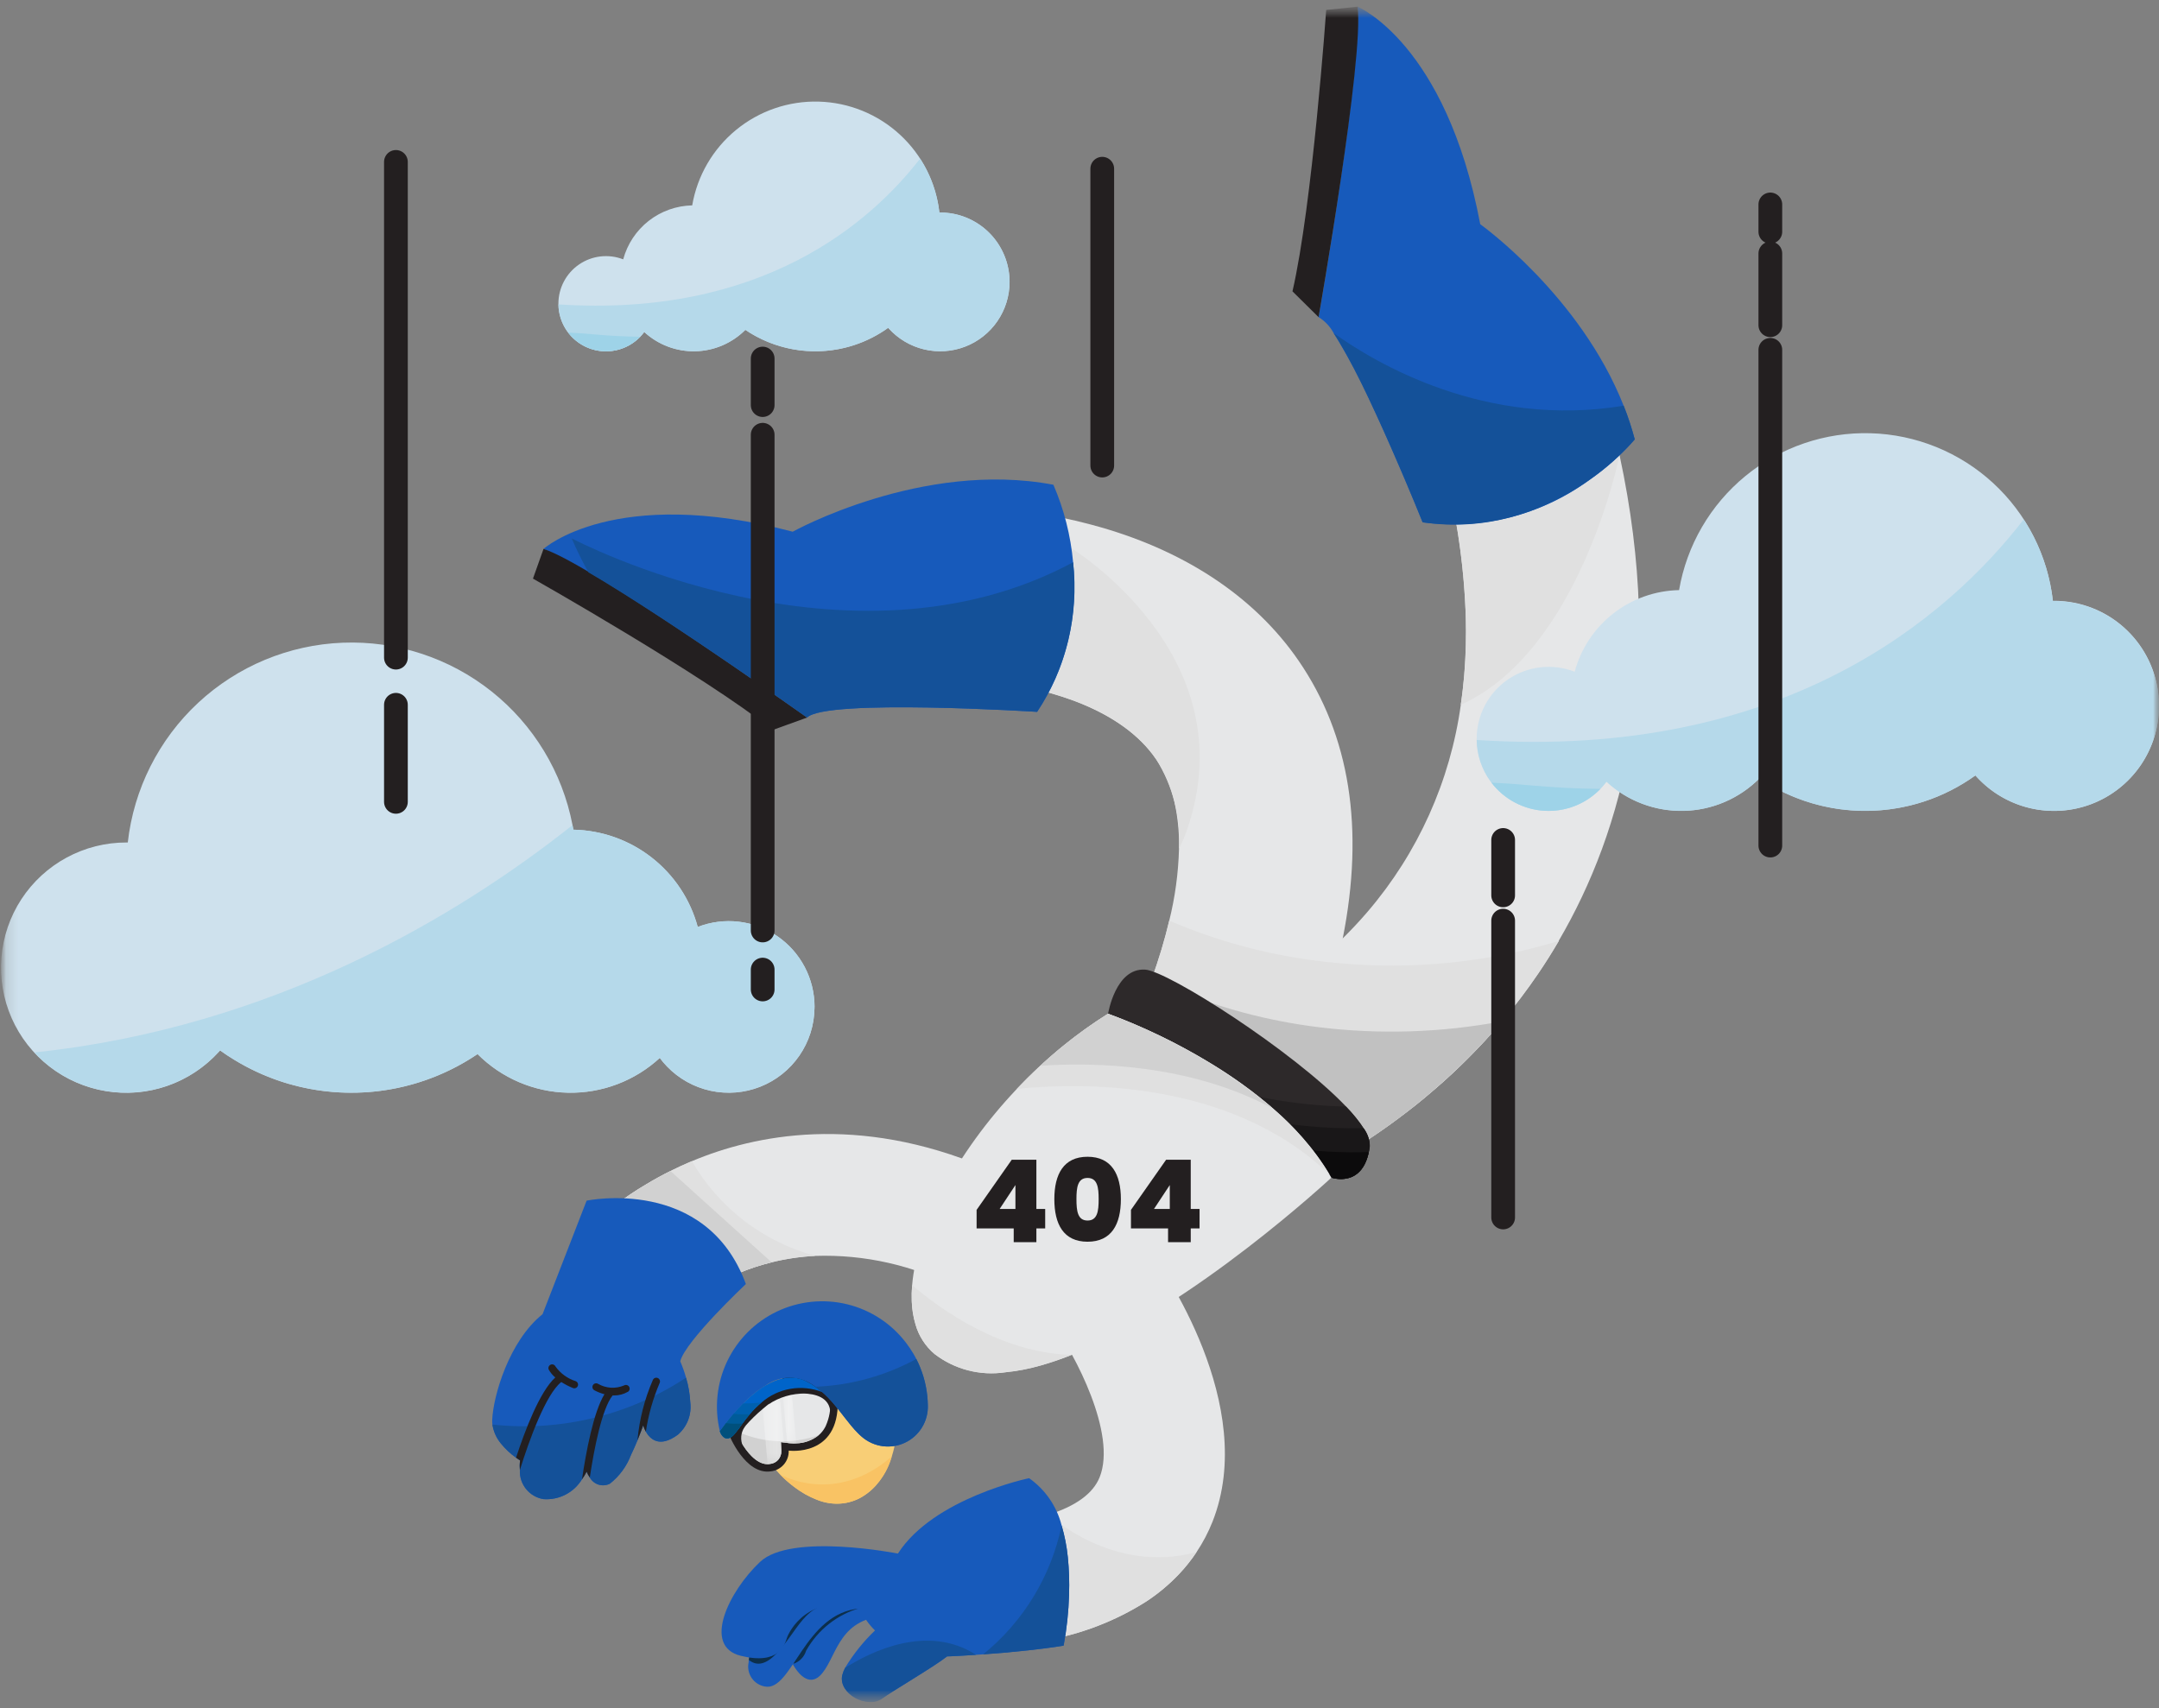 <svg width="182" height="144" viewBox="0 0 182 144" fill="none" xmlns="http://www.w3.org/2000/svg">
<rect x="0" y="0" width="182" height="144" fill="#808080" stroke="none"/>
<mask id="mask0_8_247" style="mask-type:luminance" maskUnits="userSpaceOnUse" x="0" y="0" width="182" height="144">
<path d="M182 0.563H0.1V143.5H182V0.563Z" fill="white"/>
</mask>
<g mask="url(#mask0_8_247)">
<mask id="mask1_8_247" style="mask-type:luminance" maskUnits="userSpaceOnUse" x="0" y="0" width="182" height="144">
<path d="M182 0.563H0.1V143.5H182V0.563Z" fill="white"/>
</mask>
<g mask="url(#mask1_8_247)">
<path d="M75.175 122.793C75.086 123.068 74.983 123.339 74.866 123.603C74.615 124.189 74.275 124.732 73.858 125.214C73.451 125.684 72.956 126.068 72.399 126.345C71.859 126.606 71.27 126.752 70.67 126.772C70.071 126.792 69.474 126.687 68.917 126.462C68.194 126.186 67.516 125.803 66.905 125.328C66.49 125.012 66.1 124.665 65.736 124.291C65.559 124.107 65.46 123.991 65.46 123.991C65.46 123.991 64.429 121.653 64.729 121.061C65.029 120.469 66.229 116.961 69.064 115.436C71.899 113.911 75.697 119.256 75.697 119.256C75.709 120.456 75.534 121.65 75.177 122.796" fill="#F8CE76"/>
<path d="M61.471 120.992C61.471 120.992 62.827 124.362 64.971 124.049C65.398 124.003 65.792 123.796 66.073 123.472C66.355 123.147 66.503 122.727 66.487 122.298C66.487 122.298 70.73 122.875 70.622 118.108C70.539 114.425 69.143 114.86 65.9 116.864C64.122 117.875 62.605 119.289 61.472 120.992" fill="#231F20"/>
<path d="M69.623 120.197C69.506 120.443 69.35 120.669 69.16 120.865C69.112 120.914 69.061 120.961 69.008 121.005C68.473 121.432 67.812 121.671 67.127 121.687C67.046 121.687 66.973 121.693 66.906 121.693C66.793 121.694 66.68 121.688 66.568 121.676L66.353 121.649L66.086 121.616L65.831 121.583L65.856 122.178L65.862 122.326C65.876 122.601 65.78 122.871 65.597 123.077C65.413 123.283 65.156 123.408 64.881 123.426C64.825 123.434 64.767 123.439 64.71 123.441H64.691C63.756 123.441 62.919 122.364 62.433 121.519C62.333 121.348 62.249 121.185 62.18 121.043C62.23 120.97 62.291 120.884 62.366 120.786C62.485 120.627 62.635 120.44 62.821 120.229C63.273 119.712 63.765 119.231 64.292 118.791C64.752 118.404 65.234 118.043 65.734 117.71L65.982 117.547C66.063 117.495 66.145 117.447 66.228 117.393C66.391 117.293 66.554 117.193 66.714 117.093C67.479 116.543 68.35 116.158 69.271 115.962C69.457 115.962 69.945 115.962 69.993 118.116C70.037 118.827 69.909 119.539 69.621 120.191" fill="#E6E7E8"/>
<path d="M69.007 121.004C68.472 121.431 67.811 121.671 67.126 121.686C67.045 121.686 66.972 121.692 66.905 121.692C66.792 121.693 66.68 121.687 66.567 121.675L66.352 121.648L66.085 121.615L65.83 121.582L65.861 122.325C65.875 122.6 65.779 122.87 65.596 123.076C65.412 123.282 65.155 123.407 64.88 123.425C64.823 123.433 64.766 123.438 64.709 123.44H64.69C63.565 123.44 62.584 121.883 62.179 121.04C62.229 120.967 62.29 120.881 62.365 120.783C64.475 121.679 66.844 121.756 69.007 120.998" fill="#D1D1D1"/>
<g opacity="0.4">
<mask id="mask2_8_247" style="mask-type:luminance" maskUnits="userSpaceOnUse" x="64" y="117" width="3" height="7">
<path d="M66.085 117.713H64.292V123.444H66.085V117.713Z" fill="white"/>
</mask>
<g mask="url(#mask2_8_247)">
<path d="M65.83 121.583L65.861 122.326C65.874 122.601 65.779 122.871 65.596 123.077C65.412 123.283 65.155 123.408 64.88 123.426C64.823 123.434 64.766 123.439 64.709 123.441L64.292 118.791C64.752 118.404 65.234 118.043 65.734 117.71L66.085 121.61L65.83 121.583Z" fill="white"/>
</g>
</g>
<g opacity="0.4">
<mask id="mask3_8_247" style="mask-type:luminance" maskUnits="userSpaceOnUse" x="65" y="117" width="3" height="5">
<path d="M67.127 117.099H65.983V121.693H67.127V117.099Z" fill="white"/>
</mask>
<g mask="url(#mask3_8_247)">
<path d="M67.127 121.687C67.046 121.687 66.973 121.693 66.906 121.693C66.793 121.694 66.68 121.688 66.568 121.676L66.353 121.649L65.984 117.549C66.065 117.497 66.147 117.449 66.23 117.395C66.393 117.295 66.556 117.195 66.716 117.095L67.127 121.687Z" fill="white"/>
</g>
</g>
<path d="M65.452 117.745C65.452 117.745 69.842 116.6 69.999 119.058C69.999 119.058 70.825 118.19 70.399 117.685C69.884 117.186 69.299 116.764 68.662 116.433C68.159 116.286 67.642 116.189 67.119 116.143C66.763 116.092 66.403 116.092 66.047 116.143C65.832 116.251 65.447 117.743 65.447 117.743" fill="#231F20"/>
<path d="M113.198 79.12C113.062 79.8 112.912 80.489 112.741 81.186C112.549 81.981 112.335 82.788 112.098 83.605C111.814 84.588 111.498 85.588 111.15 86.605C110.833 87.538 110.487 88.481 110.113 89.433L102.668 86.526L96.502 84.119C96.702 83.61 96.902 83.084 97.091 82.545C97.381 81.735 97.659 80.896 97.915 80.045C98.153 79.252 98.372 78.445 98.564 77.626C99.057 75.643 99.333 73.613 99.388 71.571C99.414 70.421 99.321 69.272 99.112 68.142C98.874 66.823 98.4 65.558 97.712 64.408C97.633 64.281 97.551 64.155 97.466 64.03C94.571 59.768 88.401 58.113 84.41 57.599C83.575 57.49 82.836 57.434 82.241 57.413C82.101 57.413 81.968 57.405 81.841 57.405V56.405L81.826 53.381V52.909L81.78 42.792C85.226 42.852 88.652 43.335 91.98 44.23C99.671 46.269 105.724 50.241 109.48 55.718C113.794 62.003 115.032 69.848 113.189 79.126" fill="#E6E7E8"/>
<path d="M100.078 69.917C99.888 70.481 99.657 71.031 99.389 71.562C99.542 68.911 98.873 66.277 97.471 64.021C94.576 59.759 88.406 58.104 84.415 57.59C83.728 56.183 83.189 54.709 82.808 53.19C83.169 52.708 90.028 46.029 90.028 46.029C90.028 46.029 105.192 55.056 100.078 69.917Z" fill="#E0E0E0"/>
<path d="M131.405 79.326C130.844 80.286 130.266 81.203 129.671 82.077C128.724 83.471 127.705 84.816 126.619 86.105C126.366 86.408 126.112 86.703 125.857 86.99C125.7 87.167 125.542 87.345 125.383 87.518C125.35 87.556 125.316 87.591 125.283 87.629C125.281 87.635 125.278 87.64 125.273 87.644C125.248 87.669 125.225 87.696 125.2 87.723L125.194 87.729L125.1 87.829L124.977 87.96C124.929 88.012 124.877 88.066 124.829 88.119L124.787 88.163L124.716 88.238L124.622 88.338C124.522 88.438 124.428 88.538 124.332 88.638C124.301 88.671 124.269 88.703 124.238 88.738C124.013 88.97 123.787 89.198 123.562 89.421L123.489 89.494L123.189 89.786C123.118 89.855 123.049 89.922 122.98 89.986L122.942 90.024L122.919 90.045C122.808 90.154 122.698 90.258 122.587 90.36C122.556 90.391 122.524 90.421 122.493 90.448L122.468 90.473C122.405 90.529 122.345 90.586 122.284 90.642C122.192 90.728 122.098 90.813 122.006 90.897C122.006 90.897 122.006 90.897 122.006 90.903C122.006 90.909 122.006 90.903 122 90.903L121.917 90.978C121.873 91.018 121.831 91.057 121.788 91.095L121.617 91.249C121.502 91.349 121.387 91.449 121.273 91.549C121.25 91.57 121.229 91.589 121.208 91.605C121.141 91.663 121.077 91.722 121.008 91.778C120.939 91.834 120.893 91.878 120.837 91.926L120.783 91.972C120.718 92.028 120.651 92.085 120.583 92.139C120.447 92.254 120.314 92.366 120.183 92.479L120.068 92.579L119.957 92.671C119.953 92.673 119.95 92.676 119.947 92.679C119.924 92.696 119.903 92.712 119.884 92.729L119.584 92.973C119.484 93.054 119.384 93.134 119.284 93.213L119.109 93.353C119.109 93.353 119.109 93.353 119.103 93.353C118.974 93.453 118.844 93.553 118.715 93.653C118.648 93.705 118.584 93.753 118.515 93.805C118.482 93.832 118.448 93.857 118.415 93.88C118.382 93.903 118.361 93.924 118.334 93.943C118.134 94.091 117.946 94.237 117.752 94.379C117.671 94.44 117.591 94.498 117.51 94.556C117.429 94.614 117.326 94.692 117.237 94.756L117.216 94.771L117.062 94.882C117.062 94.882 117.056 94.888 117.054 94.888C117.037 94.902 117.019 94.914 117 94.926C116.977 94.943 116.956 94.959 116.935 94.972C116.914 94.985 116.889 95.005 116.868 95.02L116.64 95.181L116.621 95.194C116.512 95.271 116.404 95.346 116.298 95.419L116.265 95.442L115.885 95.701C115.869 95.714 115.851 95.726 115.833 95.736C115.816 95.749 115.802 95.759 115.785 95.769L115.702 95.823C115.641 95.865 115.581 95.904 115.52 95.944C115.459 95.984 115.409 96.021 115.353 96.057C115.297 96.093 115.221 96.145 115.153 96.186C115.12 96.209 115.084 96.232 115.053 96.253C115.039 96.263 115.024 96.272 115.009 96.28C114.981 96.3 114.953 96.319 114.923 96.336C114.918 96.34 114.912 96.343 114.906 96.346C114.902 96.35 114.897 96.353 114.891 96.356L114.797 96.414C114.737 96.454 114.678 96.491 114.62 96.527L114.443 96.64C114.428 96.652 114.412 96.662 114.395 96.671C114.286 96.74 114.178 96.809 114.069 96.871L113.745 97.071L113.326 97.328C112.888 97.591 112.462 97.837 112.049 98.071L111.803 98.209L111.623 98.309C111.604 98.319 111.588 98.328 111.571 98.338L111.561 98.344L111.542 98.352C111.517 98.369 111.49 98.383 111.463 98.396L111.163 98.563C110.194 99.085 109.316 99.521 108.552 99.878C106.761 100.715 105.609 101.116 105.467 101.166L103.945 96.708L102.711 93.091L101.336 89.063L100.747 87.339C100.914 87.276 101.615 87.007 102.673 86.5C103.291 86.2 104.032 85.826 104.86 85.36C106.084 84.67 107.271 83.917 108.417 83.104C109.3 82.478 110.217 81.774 111.139 80.992C111.826 80.406 112.519 79.775 113.203 79.099C113.903 78.406 114.603 77.663 115.284 76.868C119.526 71.919 122.255 65.855 123.147 59.398C123.291 58.419 123.4 57.422 123.473 56.407C123.569 55.067 123.602 53.696 123.573 52.295C123.426 47.373 122.677 42.488 121.342 37.749L127.228 36.149L128.407 35.83L129.678 35.486L135.443 33.923C135.852 35.434 136.213 36.915 136.524 38.365C140.467 56.665 136.833 70.02 131.406 79.304" fill="#E6E7E8"/>
<path d="M131.404 79.326C130.843 80.286 130.265 81.203 129.67 82.077C128.723 83.472 127.704 84.816 126.618 86.105C126.365 86.408 126.111 86.703 125.856 86.99C122.34 90.937 118.258 94.341 113.744 97.09C109.27 94.981 105.095 92.288 101.329 89.081L100.74 87.357C100.907 87.294 101.608 87.025 102.667 86.518L96.501 84.111C96.701 83.602 96.901 83.076 97.09 82.537C97.38 81.727 97.658 80.888 97.915 80.037C98.153 79.244 98.372 78.437 98.564 77.618C102.573 79.338 106.804 80.483 111.133 81.018C111.676 81.087 112.212 81.143 112.74 81.191C119.023 81.786 125.362 81.154 131.404 79.331" fill="#E0E0E0"/>
<path d="M126.618 86.106C126.365 86.409 126.111 86.704 125.856 86.991C121.01 92.412 115.123 96.802 108.545 99.9C106.988 98.934 105.445 97.861 103.938 96.729L100.738 87.359C100.905 87.296 101.606 87.027 102.665 86.52L96.499 84.113C96.699 83.604 96.899 83.078 97.088 82.539C99.585 83.719 102.183 84.67 104.852 85.38C106.922 85.93 109.027 86.338 111.152 86.599C116.303 87.231 121.52 87.064 126.62 86.104" fill="#C1C1C1"/>
<path d="M136.522 38.388C136.522 38.388 133.222 54.888 123.141 59.419C124.095 52.952 123.495 45.736 121.341 37.77L127.227 36.17L136.522 38.388Z" fill="#E0E0E0"/>
<path d="M78.216 118.487C78.236 119.139 78.065 119.783 77.725 120.34C77.386 120.897 76.891 121.343 76.303 121.624C75.714 121.905 75.056 122.009 74.409 121.923C73.763 121.837 73.155 121.565 72.66 121.14C72.543 121.04 72.43 120.94 72.32 120.823C72.126 120.629 71.938 120.423 71.756 120.199C71.599 120.011 71.447 119.819 71.293 119.621C70.915 119.139 70.535 118.634 70.107 118.154C69.702 117.688 69.244 117.272 68.742 116.914C68.525 116.759 68.297 116.618 68.062 116.492C67.501 116.225 66.879 116.113 66.261 116.167C65.642 116.222 65.049 116.44 64.543 116.801C64.011 117.123 63.514 117.499 63.059 117.924C62.867 118.101 62.679 118.285 62.495 118.473C62.476 118.492 62.457 118.513 62.441 118.531C61.807 119.203 61.22 119.919 60.686 120.673C60.207 118.691 60.424 116.604 61.302 114.764C62.18 112.923 63.665 111.441 65.507 110.566C67.35 109.692 69.437 109.478 71.418 109.961C73.399 110.445 75.154 111.595 76.386 113.22C76.604 113.504 76.804 113.801 76.986 114.109C77.076 114.259 77.161 114.409 77.241 114.572C77.358 114.797 77.464 115.031 77.562 115.272C77.662 115.529 77.762 115.79 77.84 116.057C78.007 116.611 78.119 117.181 78.174 117.757C78.195 117.968 78.207 118.183 78.212 118.398C78.212 118.429 78.212 118.463 78.212 118.498" fill="#175ABB"/>
<path d="M69.327 117.372C68.477 117.033 67.549 116.934 66.647 117.086C65.744 117.238 64.9 117.635 64.207 118.234C63.846 118.534 63.511 118.865 63.207 119.223C62.971 119.499 62.764 119.768 62.583 120.014C62.357 120.348 62.112 120.669 61.85 120.976C61.042 121.784 60.681 120.676 60.681 120.676C60.838 120.457 61.009 120.225 61.192 119.987C61.392 119.728 61.607 119.463 61.833 119.198C62.088 118.898 62.361 118.603 62.645 118.319C64.225 116.737 66.2 115.519 68.057 116.495C68.513 116.737 68.937 117.033 69.322 117.376" fill="#0064C9"/>
<path d="M64.793 118.389C65.702 117.788 66.771 117.474 67.861 117.489C67.168 117.373 66.462 117.373 65.769 117.489C65.461 117.595 65.188 117.784 64.981 118.036C64.961 118.097 64.793 118.393 64.793 118.393" fill="#231F20"/>
<path d="M102.219 128.278C101.862 129.18 101.41 130.042 100.871 130.849C100.433 131.507 99.94 132.127 99.397 132.702C98.573 133.571 97.653 134.342 96.654 135.002C94.015 136.68 91.065 137.81 87.98 138.323L86.698 131.569L86.441 130.216L86.257 129.245L86.073 128.274C86.864 128.128 87.645 127.935 88.413 127.694C90.719 126.959 92.157 125.901 92.702 124.532C94.151 120.892 90.634 114.2 88.702 111.532L96.967 105.51C97.912 106.804 106.101 118.449 102.216 128.284" fill="#E6E7E8"/>
<path d="M100.871 130.85C100.433 131.508 99.94 132.128 99.397 132.703C98.573 133.572 97.653 134.343 96.654 135.003C94.014 136.681 91.062 137.81 87.975 138.322L86.693 131.568L86.436 130.216L86.252 129.245C86.912 128.651 87.635 128.13 88.408 127.694C88.408 127.694 93.795 132.781 100.865 130.852" fill="#E0E0E0"/>
<path d="M85.173 99.402L80.686 108.592C76.998 106.678 72.88 105.745 68.728 105.883C67.488 105.945 66.256 106.125 65.05 106.421C64.083 106.658 63.136 106.97 62.218 107.354C60.262 108.144 58.469 109.287 56.927 110.727L49.467 103.727C50.958 102.228 52.636 100.928 54.46 99.859C55.09 99.477 55.779 99.095 56.524 98.724C57.089 98.44 57.689 98.164 58.324 97.895C58.675 97.749 59.034 97.605 59.403 97.467C65.036 95.359 74.08 93.981 85.174 99.4" fill="#E6E7E8"/>
<path d="M68.728 105.882C67.488 105.944 66.256 106.124 65.05 106.42C64.083 106.657 63.136 106.969 62.218 107.353C60.262 108.143 58.469 109.286 56.927 110.726L49.467 103.726C50.958 102.227 52.636 100.927 54.46 99.858C55.09 99.476 55.779 99.094 56.524 98.723C57.089 98.439 57.689 98.163 58.324 97.894C60.597 101.828 64.337 104.699 68.724 105.88" fill="#E0E0E0"/>
<path d="M65.047 106.424C64.08 106.661 63.134 106.973 62.215 107.357C60.259 108.147 58.466 109.29 56.924 110.73L49.464 103.73C50.955 102.231 52.633 100.931 54.457 99.862C55.087 99.48 55.776 99.098 56.521 98.727" fill="#D1D1D1"/>
<path d="M62.878 120.166C62.699 120.376 62.574 120.628 62.516 120.898C62.459 121.168 62.469 121.449 62.547 121.714C62.798 122.673 62.003 121.529 62.003 121.529V121.129L62.286 120.637L62.878 120.166Z" fill="#231F20"/>
<path d="M74.981 136.205C70.752 136.341 70.617 139.438 69.325 141.054C68.325 142.302 67.386 141.177 67.01 140.603C66.97 140.545 66.939 140.49 66.91 140.446C66.862 140.363 66.835 140.31 66.835 140.31C66.835 140.31 66.845 140.289 66.85 140.279C67.604 138.649 69.359 136.428 71.371 135.76C71.744 135.648 72.129 135.581 72.517 135.56C72.807 135.537 73.117 135.527 73.427 135.527C73.844 135.527 74.266 135.548 74.656 135.579C74.661 135.578 74.666 135.578 74.671 135.579C75.165 135.612 75.656 135.686 76.138 135.798C76.143 135.797 76.148 135.797 76.153 135.798L76.22 135.817C76.222 135.816 76.224 135.816 76.226 135.817C76.231 135.818 76.235 135.818 76.239 135.817C76.739 135.973 76.552 136.143 74.976 136.193" fill="#175ABB"/>
<path d="M72.526 135.558C70.583 136.109 68.938 137.408 67.953 139.171C67.875 139.431 67.734 139.668 67.543 139.861C67.353 140.054 67.118 140.197 66.859 140.279C67.613 138.649 69.368 136.428 71.38 135.76C71.753 135.648 72.138 135.581 72.526 135.56" fill="#0C2F4C"/>
<path d="M115.463 96.697C115.442 96.851 115.417 96.997 115.388 97.133C114.745 100.172 112.232 99.283 112.232 99.283L108.832 96.783L105.244 94.149L101.111 91.118L93.411 85.464C93.411 85.464 94.031 81.586 96.536 81.747C98.469 81.87 108.993 88.595 113.468 93.289C114.018 93.848 114.513 94.458 114.946 95.111C115.292 95.565 115.477 96.122 115.47 96.693" fill="#2D292A"/>
<path d="M115.463 96.696C114.979 100.253 112.232 99.282 112.232 99.282L101.109 91.121C105.093 92.463 109.258 93.195 113.461 93.292C114.78 94.678 115.573 95.886 115.461 96.692" fill="#232021"/>
<path d="M115.463 96.696C114.979 100.253 112.232 99.282 112.232 99.282L105.242 94.152C108.424 94.866 111.682 95.189 114.942 95.114C115.288 95.568 115.473 96.125 115.466 96.696" fill="#191718"/>
<path d="M115.387 97.132C114.744 100.171 112.231 99.282 112.231 99.282L108.831 96.782C111.003 97.085 113.197 97.201 115.389 97.128" fill="#0C0B0C"/>
<path d="M112.231 99.286C112.231 99.286 100.557 110.165 90.326 114.235C89.476 114.577 88.608 114.874 87.726 115.124C86.749 115.405 85.749 115.597 84.737 115.698C83.691 115.854 82.625 115.797 81.601 115.532C80.578 115.267 79.618 114.798 78.78 114.153C78.009 113.5 77.45 112.631 77.175 111.659C76.987 111.025 76.881 110.37 76.86 109.71C76.843 109.257 76.853 108.803 76.891 108.351C77.291 103.571 80.604 97.201 85.714 91.808C86.347 91.141 87.006 90.491 87.691 89.856C88.358 89.238 89.049 88.641 89.764 88.065C90.924 87.128 92.14 86.262 93.404 85.471C96.369 86.563 99.222 87.936 101.926 89.571C103.842 90.716 105.655 92.025 107.344 93.485C109.207 95.073 110.806 96.946 112.082 99.035C112.134 99.118 112.182 99.202 112.23 99.288" fill="#E6E7E8"/>
<path d="M112.084 99.03C103.622 90.892 90.753 91.28 85.716 91.804C88.001 89.375 90.584 87.246 93.405 85.467C93.405 85.467 106.805 90.067 112.084 99.03Z" fill="#E0E0E0"/>
<path d="M107.345 93.48C100.363 89.704 92.282 89.544 87.692 89.852C89.454 88.214 91.367 86.746 93.405 85.467C98.474 87.326 103.189 90.035 107.346 93.48" fill="#D1D1D1"/>
<path d="M57.344 114.768C57.537 115.217 57.7 115.678 57.832 116.148C58.035 116.831 58.156 117.536 58.191 118.248C58.252 118.754 58.188 119.267 58.002 119.742C57.817 120.216 57.517 120.638 57.129 120.968C55.584 122.103 54.793 121.317 54.447 120.703C54.358 120.544 54.285 120.377 54.23 120.203C54.224 120.178 54.22 120.165 54.22 120.165C54.22 120.165 54.214 120.182 54.203 120.213C54.151 120.361 53.984 120.831 53.74 121.428C53.588 121.802 53.404 122.228 53.199 122.645C52.84 123.605 52.224 124.448 51.419 125.083C51.124 125.236 50.781 125.266 50.463 125.169C50.145 125.071 49.878 124.853 49.719 124.561C49.612 124.408 49.522 124.244 49.452 124.071C49.34 124.295 49.209 124.509 49.062 124.712C48.728 125.264 48.248 125.712 47.676 126.008C47.103 126.304 46.459 126.436 45.816 126.39C45.241 126.297 44.721 125.997 44.353 125.545C43.986 125.093 43.798 124.522 43.825 123.94C43.817 123.829 43.812 123.723 43.812 123.629C43.81 123.458 43.818 123.288 43.837 123.118C43.837 123.118 43.703 123.041 43.501 122.897C43.026 122.562 42.6 122.163 42.234 121.711C41.851 121.251 41.601 120.694 41.51 120.102C41.493 119.971 41.487 119.84 41.493 119.708C41.574 117.708 42.908 113.06 45.736 110.798L49.451 101.224C49.451 101.224 59.524 99.11 62.876 108.254C62.876 108.254 57.776 113.048 57.343 114.77" fill="#175ABB"/>
<path d="M57.129 120.966C55.584 122.101 54.793 121.315 54.447 120.701C54.358 120.542 54.285 120.375 54.23 120.201C54.224 120.176 54.22 120.163 54.22 120.163C54.22 120.163 54.214 120.18 54.203 120.211C54.151 120.359 53.984 120.829 53.74 121.426C53.588 121.8 53.404 122.226 53.199 122.643C52.839 123.603 52.224 124.446 51.419 125.081C51.124 125.234 50.78 125.264 50.462 125.167C50.145 125.069 49.878 124.851 49.719 124.559C49.612 124.406 49.522 124.242 49.452 124.069C49.339 124.293 49.209 124.507 49.062 124.71C48.728 125.262 48.249 125.711 47.676 126.007C47.103 126.303 46.459 126.435 45.816 126.388C45.241 126.296 44.72 125.995 44.353 125.543C43.986 125.091 43.798 124.52 43.825 123.938C43.817 123.827 43.812 123.721 43.812 123.627C43.81 123.456 43.818 123.286 43.837 123.116C43.837 123.116 43.703 123.039 43.501 122.895C43.026 122.56 42.6 122.161 42.234 121.71C41.851 121.249 41.6 120.693 41.51 120.101C47.245 120.724 53.018 119.326 57.832 116.148C58.035 116.831 58.156 117.536 58.191 118.248C58.252 118.754 58.187 119.267 58.002 119.742C57.817 120.216 57.517 120.637 57.129 120.968" fill="#145199"/>
<path d="M72.481 135.613C67.793 135.964 66.77 142.643 64.481 142.186C64.254 142.147 64.037 142.062 63.844 141.937C63.65 141.811 63.484 141.648 63.356 141.456C63.228 141.265 63.14 141.049 63.098 140.822C63.055 140.596 63.06 140.363 63.11 140.138C63.11 140.115 63.11 140.09 63.11 140.067L63.123 139.944C63.174 139.531 63.275 139.126 63.423 138.738C64.111 137.736 64.996 136.884 66.024 136.236C67.052 135.588 68.202 135.156 69.403 134.968C70.135 134.833 70.88 134.776 71.624 134.797H71.67L71.749 134.803C73.01 134.93 72.473 135.609 72.473 135.609" fill="#175ABB"/>
<path d="M71.945 135.095C67.794 134.769 67.679 137.007 65.477 139.378C64.425 140.511 63.651 140.384 63.127 139.944C63.178 139.531 63.279 139.126 63.427 138.738C64.115 137.736 65 136.884 66.028 136.236C67.056 135.588 68.206 135.156 69.407 134.968C70.18 134.82 70.968 134.766 71.753 134.807C71.876 134.982 71.941 135.095 71.941 135.095" fill="#0C2F4C"/>
<path d="M90.121 134.447C90.078 135.886 89.924 137.32 89.662 138.736C89.662 138.736 88.623 138.92 86.706 139.13C86.136 139.193 85.489 139.259 84.769 139.324C84.184 139.376 83.551 139.426 82.869 139.474C82.675 139.489 82.477 139.503 82.274 139.516C81.79 139.549 81.285 139.579 80.757 139.608L80.112 139.639C80.02 139.639 79.933 139.639 79.841 139.645C79.695 139.758 79.515 139.889 79.311 140.031C77.867 141.031 75.172 142.609 74.311 143.231C73.786 143.475 73.191 143.526 72.632 143.374C72.073 143.223 71.585 142.878 71.255 142.402C71.072 142.149 70.97 141.845 70.965 141.532C70.965 141.433 70.976 141.334 70.998 141.238C71.053 141.02 71.133 140.81 71.238 140.612C71.935 139.454 72.784 138.395 73.761 137.462C73.219 136.932 72.784 136.303 72.479 135.608C68.142 134.316 66.526 137.522 66.338 138.088C66.15 138.654 65.691 140.403 62.438 139.595C59.185 138.787 61.438 134.156 64.074 131.678C66.71 129.2 75.694 130.978 75.694 130.978C78.694 126.292 86.75 124.622 86.75 124.622C88.11 125.578 89.082 126.989 89.491 128.6C89.747 129.467 89.922 130.356 90.013 131.255C90.123 132.314 90.158 133.38 90.119 134.444" fill="#175ABB"/>
<path d="M90.543 50.391C90.487 51.735 90.29 53.07 89.954 54.373C89.437 56.383 88.582 58.291 87.426 60.015C87.426 60.015 69.57 58.884 68.036 60.499C68.036 60.499 66.084 59.109 63.3 57.189C60.568 55.304 57.036 52.908 53.766 50.817C52.29 49.874 50.871 48.993 49.6 48.25C48.384 47.509 47.12 46.851 45.816 46.28C45.816 46.28 51.796 40.868 66.824 44.827C66.824 44.827 77.732 38.766 88.8 40.868C89.696 42.945 90.257 45.152 90.461 47.405C90.56 48.397 90.587 49.396 90.542 50.392" fill="#175ABB"/>
<path d="M45.817 46.281L44.928 48.781C44.928 48.781 59.31 56.914 65.128 61.547L68.037 60.497C68.037 60.497 49.831 47.543 45.818 46.277" fill="#231F20"/>
<path d="M137.805 37.045C136.676 38.346 135.386 39.499 133.967 40.476C129.923 43.434 124.891 44.71 119.926 44.035C119.926 44.035 118.957 41.62 117.643 38.594C117.025 37.171 116.33 35.609 115.623 34.102C114.692 32.026 113.623 30.015 112.423 28.082C112.128 27.528 111.69 27.063 111.154 26.736C111.154 26.736 114.806 6.027 114.44 0.562C114.44 0.562 121.898 3.632 124.782 18.904C124.782 18.904 133.2 24.904 136.869 34.204C137.212 35.066 137.506 35.947 137.75 36.842C137.769 36.909 137.785 36.978 137.804 37.042" fill="#175ABB"/>
<path d="M114.44 0.563L111.797 0.837C111.797 0.837 110.631 17.319 108.953 24.563L111.153 26.738C111.153 26.738 115.022 4.73 114.44 0.563Z" fill="#231F20"/>
<path d="M48.705 116.852C48.682 116.909 48.642 116.959 48.591 116.993C48.54 117.028 48.479 117.046 48.417 117.046C48.376 117.047 48.336 117.039 48.298 117.023C47.956 116.885 47.628 116.715 47.317 116.516C46.027 117.516 44.599 121.431 43.825 123.938C43.803 123.664 43.808 123.389 43.838 123.116C43.838 123.116 43.704 123.039 43.502 122.895C44.241 120.63 45.502 117.312 46.81 116.132C46.588 115.949 46.402 115.726 46.261 115.475C46.225 115.4 46.221 115.314 46.249 115.235C46.277 115.157 46.335 115.093 46.41 115.057C46.485 115.022 46.571 115.017 46.649 115.045C46.727 115.073 46.791 115.131 46.827 115.206C47.247 115.794 47.847 116.229 48.536 116.446C48.574 116.462 48.608 116.484 48.638 116.513C48.666 116.542 48.69 116.577 48.705 116.614C48.721 116.652 48.729 116.693 48.729 116.734C48.729 116.775 48.721 116.815 48.705 116.853" fill="#231F20"/>
<path d="M52.925 117.341C52.569 117.547 52.165 117.653 51.754 117.648C51.716 117.648 51.679 117.648 51.641 117.648C50.729 118.798 50.08 122.179 49.719 124.565C49.612 124.412 49.522 124.248 49.452 124.075C49.339 124.299 49.209 124.513 49.062 124.716C49.4 122.424 50.028 119.049 50.955 117.544C50.659 117.468 50.374 117.357 50.105 117.212C50.068 117.192 50.036 117.165 50.009 117.133C49.983 117.1 49.964 117.063 49.952 117.022C49.941 116.982 49.937 116.94 49.942 116.899C49.947 116.857 49.961 116.817 49.981 116.781C50.002 116.744 50.03 116.713 50.063 116.687C50.096 116.662 50.135 116.643 50.175 116.633C50.216 116.623 50.258 116.62 50.299 116.627C50.341 116.633 50.38 116.647 50.416 116.669C50.746 116.858 51.115 116.969 51.495 116.993C51.874 117.016 52.254 116.952 52.605 116.805C52.677 116.763 52.762 116.751 52.843 116.771C52.924 116.792 52.993 116.844 53.035 116.916C53.077 116.988 53.089 117.073 53.069 117.154C53.048 117.235 52.996 117.304 52.924 117.346" fill="#231F20"/>
<path d="M55.609 116.595C55.046 117.908 54.655 119.288 54.446 120.701C54.349 120.532 54.273 120.352 54.218 120.165C54.218 120.165 54.034 120.703 53.738 121.428C53.895 119.672 54.334 117.952 55.038 116.335C55.055 116.298 55.08 116.264 55.11 116.236C55.14 116.208 55.175 116.186 55.214 116.172C55.252 116.157 55.293 116.151 55.334 116.152C55.376 116.154 55.416 116.163 55.453 116.181C55.491 116.198 55.525 116.222 55.553 116.252C55.581 116.282 55.602 116.318 55.617 116.356C55.631 116.395 55.638 116.436 55.636 116.477C55.635 116.518 55.625 116.559 55.608 116.596" fill="#231F20"/>
<path d="M76.225 135.821C76.226 135.821 76.227 135.82 76.228 135.82C76.229 135.82 76.23 135.821 76.231 135.821L76.158 135.8L76.225 135.819" fill="#145199"/>
<path d="M82.278 139.518C81.597 139.564 80.877 139.605 80.116 139.641C80.024 139.641 79.937 139.641 79.845 139.647C78.67 140.561 75.299 142.523 74.312 143.235C73.154 144.07 70.649 142.805 71 141.242C71.055 141.024 71.135 140.814 71.24 140.616C73.356 139.272 78.17 136.859 82.279 139.516" fill="#145199"/>
<path d="M90.122 134.453C90.079 135.892 89.925 137.326 89.663 138.742C89.663 138.742 88.624 138.926 86.707 139.136C86.137 139.199 85.49 139.265 84.77 139.33C84.186 139.382 83.552 139.432 82.87 139.48C86.266 136.729 88.605 132.888 89.491 128.608C89.747 129.475 89.922 130.364 90.013 131.263C90.123 132.322 90.158 133.388 90.119 134.452" fill="#145199"/>
<path d="M78.216 118.487C78.236 119.139 78.065 119.783 77.725 120.34C77.386 120.897 76.891 121.343 76.303 121.624C75.714 121.905 75.056 122.009 74.409 121.923C73.763 121.837 73.155 121.565 72.66 121.14C72.543 121.04 72.43 120.94 72.32 120.823C72.126 120.629 71.938 120.423 71.756 120.199C71.599 120.011 71.447 119.819 71.293 119.621C70.915 119.139 70.535 118.634 70.107 118.154C69.702 117.689 69.244 117.272 68.742 116.914C71.718 116.795 74.626 115.993 77.242 114.572C77.359 114.797 77.465 115.031 77.563 115.272C77.663 115.529 77.763 115.79 77.841 116.057C78.008 116.611 78.12 117.181 78.175 117.757C78.196 117.968 78.208 118.183 78.213 118.398C78.213 118.429 78.213 118.463 78.213 118.498" fill="#145199"/>
<path d="M75.175 122.793C74.976 123.542 74.627 124.242 74.15 124.853C73.673 125.463 73.077 125.971 72.399 126.345C69.489 127.787 66.622 125.205 65.737 124.291C65.896 124.383 70.423 126.931 75.175 122.791" fill="#F9C364"/>
<path d="M90.324 114.231C89.474 114.573 88.606 114.87 87.724 115.12C86.747 115.401 85.747 115.593 84.735 115.694C83.689 115.85 82.623 115.794 81.599 115.528C80.576 115.263 79.616 114.794 78.778 114.149C78.007 113.496 77.448 112.627 77.173 111.655C76.985 111.021 76.879 110.366 76.858 109.706C76.841 109.253 76.851 108.799 76.889 108.347C79.256 110.372 84.357 114.058 90.322 114.231" fill="#E0E0E0"/>
<path d="M87.428 60.015C87.428 60.015 69.572 58.884 68.038 60.499C68.038 60.499 56.558 52.323 49.602 48.249C49.082 47.321 48.611 46.365 48.191 45.387C48.444 45.521 71.438 57.616 90.463 47.403C90.959 51.832 89.885 56.295 87.428 60.014" fill="#145199"/>
<path d="M137.805 37.046C137.805 37.046 130.882 45.622 119.926 44.036C119.926 44.036 115.173 32.174 112.426 28.083C115.91 30.583 125.202 36.142 136.874 34.203C137.243 35.131 137.555 36.08 137.809 37.046" fill="#145199"/>
<path d="M64.207 118.234C63.846 118.534 63.511 118.865 63.207 119.223C62.971 119.499 62.764 119.768 62.583 120.014C62.357 120.348 62.112 120.669 61.85 120.976C61.042 121.784 60.681 120.676 60.681 120.676C60.838 120.457 61.009 120.225 61.192 119.987C61.392 119.728 61.607 119.463 61.833 119.198C62.088 118.898 62.361 118.603 62.645 118.319C63.165 118.328 63.686 118.301 64.202 118.238" fill="#0060AF"/>
<path d="M63.216 119.223C62.98 119.499 62.773 119.768 62.592 120.014C62.366 120.348 62.121 120.669 61.859 120.976C61.051 121.784 60.69 120.676 60.69 120.676C60.847 120.457 61.018 120.225 61.201 119.987C61.401 119.728 61.616 119.463 61.842 119.198C62.298 119.245 62.758 119.255 63.215 119.227" fill="#005B99"/>
<path d="M62.587 120.014C62.361 120.348 62.116 120.669 61.854 120.976C61.046 121.784 60.685 120.676 60.685 120.676C60.842 120.457 61.013 120.225 61.196 119.987C61.658 120.036 62.123 120.046 62.586 120.018" fill="#00507C"/>
<path d="M85.454 103.567H82.326V102.003L85.289 97.775H87.365V101.924H88.108V103.565H87.365V104.724H85.454V103.567ZM85.599 101.926V99.909L84.267 101.926H85.599Z" fill="#231F20"/>
<path d="M91.679 97.524C93.706 97.524 94.488 99.011 94.488 101.096C94.488 103.21 93.706 104.687 91.679 104.687C89.652 104.687 88.879 103.21 88.879 101.096C88.879 99.011 89.651 97.524 91.679 97.524ZM91.679 99.31C90.839 99.31 90.743 100.121 90.743 101.096C90.743 102.096 90.843 102.901 91.679 102.901C92.515 102.901 92.615 102.101 92.615 101.096C92.615 100.121 92.515 99.31 91.679 99.31Z" fill="#231F20"/>
<path d="M98.466 103.567H95.338V102.003L98.301 97.775H100.377V101.924H101.12V103.565H100.377V104.724H98.466V103.567ZM98.611 101.926V99.909L97.279 101.926H98.611Z" fill="#231F20"/>
<path d="M68.661 84.893C68.661 84.928 68.661 84.964 68.661 84.993C68.643 86.426 68.199 87.822 67.385 89.002C66.572 90.182 65.426 91.094 64.094 91.621C62.761 92.149 61.301 92.268 59.901 91.964C58.5 91.66 57.221 90.946 56.227 89.914C56.007 89.689 55.804 89.448 55.618 89.194C53.512 91.136 50.736 92.188 47.871 92.127C45.007 92.066 42.278 90.898 40.256 88.868C38.072 90.344 35.606 91.349 33.012 91.82C30.419 92.291 27.756 92.218 25.193 91.604C24.628 91.471 24.072 91.311 23.527 91.124C22.198 90.672 20.923 90.073 19.727 89.337C19.327 89.093 18.934 88.837 18.554 88.561C18.514 88.607 18.473 88.653 18.427 88.699C17.243 89.995 15.753 90.975 14.094 91.551C12.435 92.126 10.659 92.278 8.926 91.993C7.193 91.708 5.559 90.996 4.171 89.919C2.783 88.843 1.686 87.438 0.979 85.831C0.272 84.224 -0.023 82.465 0.121 80.715C0.265 78.965 0.844 77.278 1.804 75.808C2.765 74.339 4.077 73.132 5.622 72.297C7.167 71.462 8.896 71.026 10.652 71.029H10.771C11.278 66.519 13.384 62.339 16.708 59.248C20.032 56.158 24.354 54.362 28.89 54.185C33.425 54.008 37.874 55.463 41.428 58.285C44.983 61.108 47.408 65.111 48.264 69.568C48.289 69.695 48.312 69.823 48.333 69.95C50.733 69.999 53.051 70.825 54.942 72.304C56.832 73.782 58.193 75.833 58.819 78.15C59.915 77.725 61.098 77.573 62.265 77.707C63.433 77.842 64.55 78.26 65.52 78.924C66.49 79.587 67.283 80.478 67.831 81.517C68.38 82.557 68.666 83.715 68.666 84.89" fill="#CEE1ED"/>
<path d="M68.661 84.893C68.661 84.928 68.661 84.964 68.661 84.993C68.641 86.425 68.197 87.819 67.383 88.998C66.57 90.177 65.424 91.088 64.092 91.615C62.761 92.142 61.302 92.261 59.902 91.957C58.502 91.654 57.224 90.941 56.23 89.91C56.011 89.685 55.807 89.444 55.621 89.19C53.514 91.131 50.738 92.18 47.874 92.12C45.011 92.059 42.282 90.892 40.259 88.864C37.243 90.907 33.703 92.038 30.061 92.121C26.42 92.204 22.831 91.237 19.725 89.334C19.325 89.09 18.932 88.834 18.552 88.558C18.512 88.604 18.471 88.65 18.425 88.696C17.44 89.773 16.242 90.634 14.907 91.224C13.572 91.814 12.129 92.12 10.67 92.123C9.21 92.126 7.766 91.826 6.429 91.242C5.091 90.658 3.89 89.802 2.9 88.729C22.985 86.615 38.552 77.264 48.262 69.566C48.288 69.693 48.31 69.821 48.331 69.948C50.731 69.996 53.05 70.821 54.941 72.3C56.832 73.778 58.192 75.831 58.817 78.148C59.913 77.722 61.096 77.57 62.264 77.705C63.431 77.84 64.549 78.257 65.519 78.921C66.489 79.585 67.282 80.475 67.831 81.515C68.379 82.555 68.665 83.713 68.665 84.888" fill="#B5D9EA"/>
<path d="M33.375 13.65V55.445" stroke="#231F20" stroke-width="2" stroke-miterlimit="10" stroke-linecap="round"/>
<path d="M126.713 77.617V102.643" stroke="#231F20" stroke-width="2" stroke-miterlimit="10" stroke-linecap="round"/>
<path d="M92.918 14.224V39.25" stroke="#231F20" stroke-width="2" stroke-miterlimit="10" stroke-linecap="round"/>
<path d="M126.713 70.815V75.487" stroke="#231F20" stroke-width="2" stroke-miterlimit="10" stroke-linecap="round"/>
<path d="M64.292 36.653V78.448" stroke="#231F20" stroke-width="2" stroke-miterlimit="10" stroke-linecap="round"/>
<path d="M33.375 59.419V67.603" stroke="#231F20" stroke-width="2" stroke-miterlimit="10" stroke-linecap="round"/>
<path d="M64.292 30.229V34.153" stroke="#231F20" stroke-width="2" stroke-miterlimit="10" stroke-linecap="round"/>
<path d="M64.292 81.745V83.42" stroke="#231F20" stroke-width="2" stroke-miterlimit="10" stroke-linecap="round"/>
<path d="M182 59.516C182.001 61.299 181.463 63.042 180.457 64.514C179.45 65.986 178.022 67.12 176.36 67.766C174.697 68.412 172.879 68.54 171.142 68.135C169.405 67.728 167.832 66.807 166.628 65.491C166.59 65.453 166.555 65.415 166.521 65.375C166.202 65.604 165.875 65.823 165.538 66.027C164.118 66.899 162.569 67.54 160.948 67.927C158.797 68.44 156.563 68.501 154.388 68.105C152.213 67.709 150.143 66.865 148.311 65.627C146.614 67.329 144.325 68.308 141.922 68.359C139.52 68.41 137.19 67.528 135.423 65.9C135.266 66.111 135.095 66.312 134.911 66.5C134.077 67.365 133.005 67.964 131.83 68.218C130.656 68.473 129.432 68.373 128.314 67.931C127.196 67.489 126.235 66.725 125.553 65.735C124.87 64.746 124.497 63.576 124.481 62.374C124.481 62.345 124.481 62.316 124.481 62.287C124.481 61.301 124.721 60.33 125.181 59.457C125.641 58.585 126.307 57.838 127.121 57.281C127.935 56.724 128.872 56.374 129.852 56.261C130.831 56.148 131.824 56.275 132.743 56.632C133.267 54.687 134.408 52.964 135.995 51.724C137.582 50.483 139.529 49.791 141.543 49.752C142.19 45.972 144.18 42.553 147.147 40.123C150.113 37.693 153.857 36.415 157.69 36.525C161.524 36.634 165.188 38.123 168.011 40.719C170.834 43.314 172.626 46.841 173.056 50.652H173.156C173.591 50.652 174.026 50.684 174.456 50.747C176.555 51.059 178.471 52.115 179.856 53.722C181.242 55.329 182.004 57.38 182.003 59.502" fill="#CEE1ED"/>
<path d="M182 59.516C182.001 61.313 181.454 63.067 180.433 64.546C179.412 66.025 177.965 67.158 176.285 67.794C174.604 68.43 172.77 68.539 171.026 68.107C169.282 67.675 167.71 66.722 166.521 65.375C163.876 67.275 160.713 68.319 157.457 68.365C154.201 68.411 151.009 67.458 148.311 65.634C146.614 67.336 144.325 68.315 141.922 68.366C139.519 68.417 137.19 67.535 135.423 65.907C134.668 66.928 133.613 67.686 132.404 68.075C131.196 68.465 129.896 68.465 128.688 68.076C127.479 67.687 126.423 66.929 125.669 65.908C124.914 64.887 124.498 63.655 124.481 62.386C150.367 64.079 164.229 52.021 170.594 43.795C171.938 45.864 172.78 48.218 173.051 50.67H173.151C174.313 50.67 175.464 50.899 176.537 51.344C177.611 51.789 178.586 52.441 179.408 53.263C180.23 54.084 180.881 55.06 181.326 56.133C181.77 57.207 181.999 58.358 181.999 59.52" fill="#B5D9EA"/>
<path d="M128.872 66.2C130.96 66.389 132.973 66.493 134.911 66.511C134.304 67.14 133.569 67.63 132.755 67.949C131.942 68.267 131.069 68.406 130.196 68.356C129.324 68.306 128.473 68.068 127.701 67.658C126.929 67.249 126.255 66.677 125.724 65.983C126.674 66.023 127.723 66.095 128.872 66.2Z" fill="#9ED3E8"/>
<path d="M85.105 23.764C85.106 24.943 84.75 26.095 84.085 27.068C83.419 28.042 82.475 28.791 81.376 29.218C80.277 29.646 79.075 29.731 77.926 29.462C76.778 29.194 75.738 28.585 74.942 27.715C74.917 27.69 74.894 27.664 74.871 27.638C74.66 27.79 74.444 27.938 74.221 28.069C73.282 28.646 72.258 29.071 71.186 29.327C69.764 29.667 68.287 29.707 66.849 29.446C65.411 29.185 64.043 28.627 62.831 27.809C61.709 28.933 60.195 29.58 58.607 29.614C57.019 29.648 55.479 29.066 54.31 27.99C54.207 28.131 54.094 28.265 53.972 28.39C53.421 28.963 52.711 29.36 51.934 29.529C51.157 29.698 50.347 29.632 49.607 29.34C48.868 29.047 48.232 28.541 47.78 27.886C47.329 27.232 47.082 26.457 47.072 25.662C47.072 25.643 47.072 25.624 47.072 25.604C47.072 24.952 47.231 24.31 47.535 23.733C47.839 23.156 48.279 22.662 48.818 22.294C49.356 21.926 49.975 21.694 50.623 21.619C51.271 21.545 51.927 21.629 52.535 21.865C52.882 20.579 53.636 19.441 54.685 18.62C55.734 17.8 57.021 17.342 58.352 17.316C58.779 14.816 60.095 12.554 62.057 10.947C64.019 9.339 66.495 8.494 69.031 8.567C71.566 8.64 73.99 9.626 75.856 11.344C77.722 13.062 78.905 15.395 79.188 17.916H79.254C79.542 17.916 79.83 17.937 80.115 17.979C81.503 18.185 82.77 18.884 83.686 19.946C84.602 21.009 85.105 22.365 85.105 23.768" fill="#CEE1ED"/>
<path d="M85.105 23.765C85.105 24.953 84.744 26.113 84.069 27.09C83.394 28.067 82.437 28.816 81.326 29.237C80.215 29.657 79.003 29.73 77.85 29.444C76.697 29.159 75.658 28.529 74.871 27.639C73.123 28.895 71.031 29.585 68.878 29.616C66.725 29.646 64.615 29.016 62.831 27.81C61.709 28.935 60.196 29.582 58.607 29.616C57.019 29.649 55.479 29.067 54.31 27.991C53.811 28.666 53.113 29.168 52.314 29.425C51.515 29.683 50.656 29.683 49.857 29.426C49.057 29.168 48.359 28.667 47.86 27.992C47.361 27.317 47.087 26.502 47.075 25.663C64.19 26.783 73.356 18.81 77.564 13.371C78.453 14.738 79.009 16.294 79.189 17.915H79.255C80.024 17.915 80.784 18.067 81.494 18.361C82.204 18.655 82.849 19.086 83.392 19.629C83.935 20.173 84.366 20.818 84.66 21.528C84.954 22.238 85.105 22.999 85.105 23.767" fill="#B5D9EA"/>
<path d="M49.977 28.183C51.358 28.308 52.689 28.377 53.97 28.389C53.569 28.805 53.083 29.129 52.545 29.34C52.007 29.55 51.43 29.642 50.853 29.609C50.276 29.576 49.713 29.418 49.203 29.148C48.693 28.877 48.247 28.499 47.896 28.04C48.525 28.067 49.218 28.114 49.977 28.183Z" fill="#9ED3E8"/>
<path d="M149.236 29.494V71.289" stroke="#231F20" stroke-width="2" stroke-miterlimit="10" stroke-linecap="round"/>
<path d="M149.236 21.369V27.418" stroke="#231F20" stroke-width="2" stroke-miterlimit="10" stroke-linecap="round"/>
<path d="M149.236 17.235V19.54" stroke="#231F20" stroke-width="2" stroke-miterlimit="10" stroke-linecap="round"/>
</g>
</g>
</svg>
